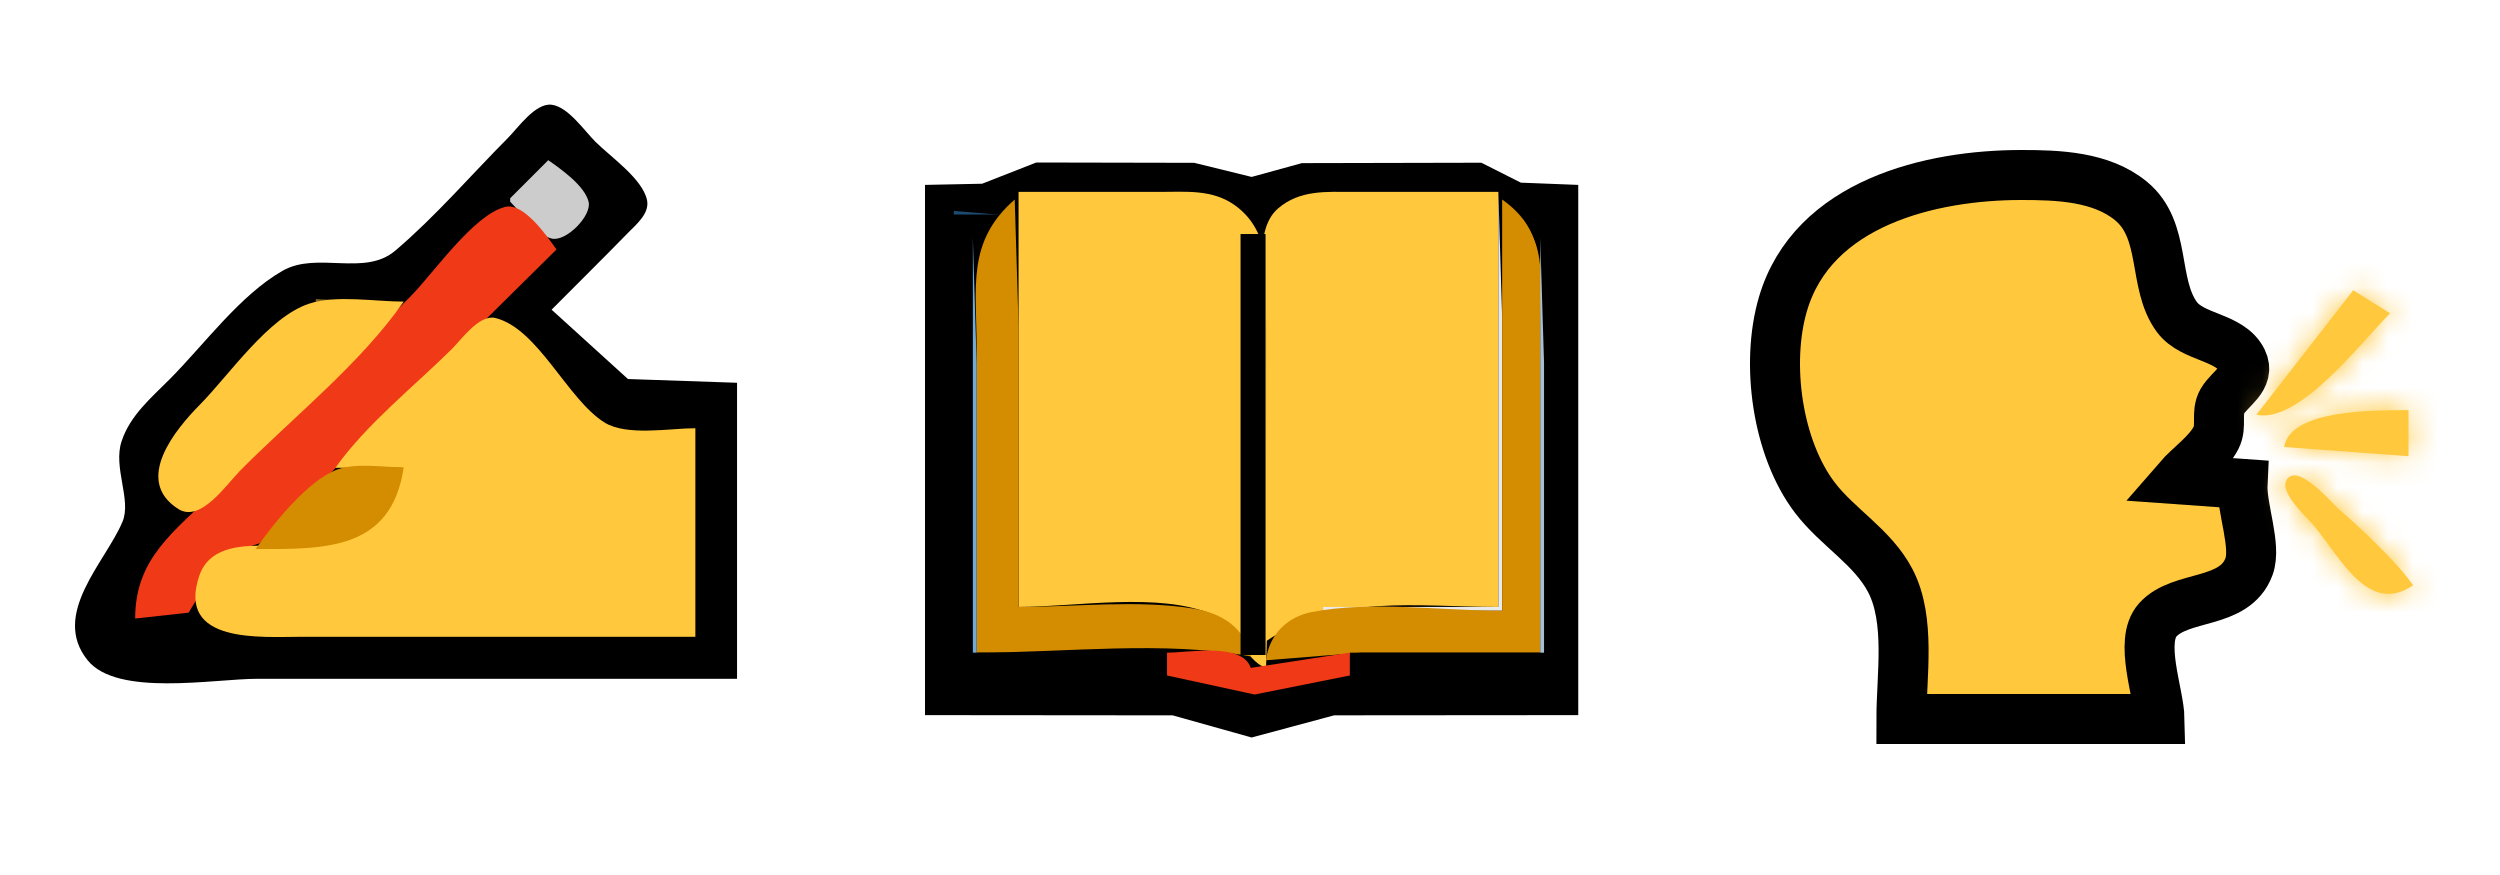 <svg width="100" height="35" viewBox="0 0 100 35" fill="none" xmlns="http://www.w3.org/2000/svg">
<path d="M76.056 28.76H86.382C86.361 27.717 85.543 25.653 86.309 24.798C87.231 23.768 89.384 24.214 89.959 22.667C90.267 21.835 89.655 20.331 89.702 19.355L87.12 19.171C87.593 18.624 88.308 18.16 88.643 17.511C88.887 17.037 88.627 16.52 88.892 16.053C89.188 15.533 90.037 15.126 89.686 14.415C89.209 13.449 87.701 13.534 87.073 12.677C86.094 11.342 86.67 9.215 85.241 8.04C84.045 7.056 82.318 7 80.85 7C77.248 7 72.509 8.102 71.317 12.163C70.618 14.547 71.088 17.928 72.596 19.908C73.507 21.104 74.907 21.876 75.613 23.228C76.436 24.805 76.056 27.032 76.056 28.76Z" fill="#FFC83D" stroke="black" stroke-width="2"/>
<mask id="path-2-inside-1" fill="white">
<path d="M94.128 11.61L90.255 16.589C91.963 16.965 94.456 13.679 95.603 12.532L94.128 11.61Z"/>
</mask>
<path d="M94.128 11.61L90.255 16.589C91.963 16.965 94.456 13.679 95.603 12.532L94.128 11.61Z" fill="#FFC83D"/>
<path d="M94.128 11.61L95.188 9.914L93.657 8.958L92.549 10.382L94.128 11.61ZM90.255 16.589L88.676 15.361L86.732 17.861L89.825 18.543L90.255 16.589ZM95.603 12.532L97.017 13.947L98.795 12.169L96.663 10.836L95.603 12.532ZM92.549 10.382L88.676 15.361L91.834 17.817L95.706 12.838L92.549 10.382ZM89.825 18.543C90.95 18.79 91.955 18.394 92.621 18.024C93.321 17.635 93.967 17.097 94.507 16.592C95.057 16.076 95.574 15.52 96.003 15.049C96.464 14.542 96.775 14.189 97.017 13.947L94.189 11.118C93.858 11.449 93.427 11.937 93.044 12.357C92.63 12.812 92.201 13.27 91.772 13.672C91.332 14.085 90.962 14.369 90.679 14.527C90.362 14.703 90.414 14.576 90.685 14.636L89.825 18.543ZM96.663 10.836L95.188 9.914L93.068 13.306L94.543 14.228L96.663 10.836Z" fill="#FFC83D" mask="url(#path-2-inside-1)"/>
<mask id="path-4-inside-2" fill="white">
<path d="M91.362 17.88L96.341 18.249V16.405C95.054 16.416 91.617 16.348 91.362 17.88Z"/>
</mask>
<path d="M91.362 17.88L96.341 18.249V16.405C95.054 16.416 91.617 16.348 91.362 17.88Z" fill="#FFC83D"/>
<path d="M91.362 17.88L89.389 17.551L89.028 19.713L91.214 19.875L91.362 17.88ZM96.341 18.249L96.193 20.243L98.341 20.402V18.249H96.341ZM96.341 16.405H98.341V14.388L96.324 14.405L96.341 16.405ZM91.214 19.875L96.193 20.243L96.488 16.254L91.509 15.886L91.214 19.875ZM98.341 18.249V16.405H94.341V18.249H98.341ZM96.324 14.405C95.749 14.41 94.379 14.391 93.135 14.599C92.516 14.703 91.765 14.886 91.098 15.255C90.412 15.635 89.589 16.351 89.389 17.551L93.334 18.209C93.262 18.643 92.965 18.793 93.035 18.755C93.124 18.705 93.361 18.617 93.794 18.544C94.653 18.401 95.646 18.411 96.357 18.405L96.324 14.405Z" fill="#FFC83D" mask="url(#path-4-inside-2)"/>
<mask id="path-6-inside-3" fill="white">
<path d="M96.525 23.412C96.044 22.73 95.459 22.156 94.865 21.569C94.448 21.157 94.017 20.768 93.575 20.384C93.251 20.103 92.006 18.605 91.515 19.125C91.054 19.613 92.272 20.691 92.544 21.015C93.63 22.31 94.723 24.628 96.525 23.412Z"/>
</mask>
<path d="M96.525 23.412C96.044 22.73 95.459 22.156 94.865 21.569C94.448 21.157 94.017 20.768 93.575 20.384C93.251 20.103 92.006 18.605 91.515 19.125C91.054 19.613 92.272 20.691 92.544 21.015C93.63 22.31 94.723 24.628 96.525 23.412Z" fill="#FFC83D"/>
<path d="M96.525 23.412L97.644 25.07L99.335 23.929L98.16 22.26L96.525 23.412ZM94.865 21.569L96.271 20.146L96.271 20.146L94.865 21.569ZM93.575 20.384L92.263 21.893L92.263 21.894L93.575 20.384ZM91.515 19.125L92.969 20.498L92.969 20.498L91.515 19.125ZM92.544 21.015L91.011 22.3L91.011 22.3L92.544 21.015ZM98.16 22.26C97.558 21.406 96.839 20.708 96.271 20.146L93.459 22.991C94.079 23.604 94.53 24.053 94.89 24.564L98.16 22.26ZM96.271 20.146C95.812 19.693 95.346 19.273 94.886 18.873L92.263 21.894C92.688 22.263 93.084 22.621 93.459 22.991L96.271 20.146ZM94.886 18.874C94.912 18.896 94.909 18.895 94.837 18.822C94.822 18.808 94.659 18.641 94.607 18.589C94.427 18.406 94.171 18.154 93.888 17.918C93.637 17.709 93.216 17.384 92.702 17.191C92.171 16.991 90.987 16.77 90.061 17.752L92.969 20.498C92.689 20.796 92.311 20.97 91.932 21.008C91.606 21.041 91.374 20.965 91.295 20.935C91.162 20.885 91.165 20.855 91.327 20.99C91.457 21.099 91.604 21.241 91.763 21.402C91.882 21.522 91.873 21.514 91.99 21.633C92.05 21.693 92.156 21.8 92.263 21.893L94.886 18.874ZM90.061 17.752C89.265 18.595 89.361 19.612 89.531 20.167C89.688 20.68 89.975 21.095 90.16 21.339C90.366 21.611 90.588 21.854 90.747 22.022C90.822 22.102 90.909 22.193 90.953 22.239C91.016 22.305 91.023 22.314 91.011 22.3L94.076 19.73C93.996 19.635 93.906 19.54 93.852 19.483C93.779 19.406 93.73 19.355 93.659 19.28C93.528 19.141 93.424 19.023 93.349 18.924C93.332 18.902 93.319 18.884 93.31 18.871C93.301 18.857 93.297 18.85 93.297 18.85C93.297 18.851 93.299 18.853 93.302 18.858C93.304 18.863 93.308 18.871 93.313 18.882C93.323 18.903 93.339 18.941 93.355 18.994C93.385 19.092 93.437 19.309 93.398 19.599C93.355 19.921 93.21 20.243 92.969 20.498L90.061 17.752ZM91.011 22.3C91.234 22.565 91.433 22.853 91.767 23.302C92.058 23.692 92.444 24.192 92.904 24.62C93.362 25.045 94.04 25.54 94.944 25.702C95.919 25.876 96.845 25.609 97.644 25.07L95.406 21.754C95.304 21.824 95.417 21.723 95.647 21.764C95.805 21.792 95.805 21.855 95.627 21.69C95.454 21.529 95.25 21.282 94.975 20.912C94.742 20.599 94.397 20.112 94.076 19.73L91.011 22.3Z" fill="#FFC83D" mask="url(#path-6-inside-3)"/>
<path d="M39.98 6L40.132 6.152L39.98 6Z" fill="#565656"/>
<path d="M37 7.396V28.605L46.906 28.614L50.065 29.5L53.367 28.613L63.13 28.605V7.396L60.833 7.306L59.254 6.509L52.075 6.525L50.065 7.077L47.768 6.513L41.451 6.5L39.284 7.349L37 7.396Z" fill="black"/>
<path d="M48.459 6.051L48.561 6.102L48.459 6.051Z" fill="#555555"/>
<path d="M48.764 6.051L48.866 6.102L48.764 6.051Z" fill="#C8C8C8"/>
<path d="M51.962 6.051L52.064 6.102L51.962 6.051Z" fill="#6D6D6D"/>
<path d="M49.272 6.152L49.424 6.305L49.272 6.152Z" fill="#9A9A9A"/>
<path d="M49.576 6.305L49.728 6.457L49.576 6.305Z" fill="#757575"/>
<path d="M50.947 6.305L51.099 6.457L50.947 6.305Z" fill="#989898"/>
<path d="M49.881 6.457L50.033 6.609L49.881 6.457Z" fill="#7B7B7B"/>
<path d="M50.49 6.609L50.642 6.762L50.49 6.609Z" fill="#5B5B5B"/>
<path d="M40.64 7.777L40.691 7.879L40.64 7.777Z" fill="#636363"/>
<path d="M40.742 7.676V24.278C43.031 24.278 46.376 23.666 48.51 24.582C49.552 25.03 49.726 26.394 50.642 26.715C50.797 22.263 50.642 17.77 50.642 13.311C50.642 11.555 51.041 9.417 49.422 8.23C48.509 7.561 47.447 7.676 46.377 7.676H40.742Z" fill="#FFC83D"/>
<path d="M50.642 25.649C53.438 23.74 56.647 24.278 59.934 24.278V7.676H54.146C53.064 7.676 51.992 7.582 51.115 8.344C50.059 9.264 50.642 11.548 50.642 12.854V25.649Z" fill="#FFC83D"/>
<path d="M59.934 7.676V24.278H52.927V24.43H60.086V12.702L59.934 7.676Z" fill="#EAEAEA"/>
<path d="M48.815 7.828L48.967 7.98L48.815 7.828Z" fill="#727272"/>
<path d="M51.709 7.828L51.861 7.98L51.709 7.828Z" fill="#8F8F8F"/>
<path d="M40.589 7.98C38.646 9.678 39.066 11.496 39.066 13.921V26.106C42.6 26.106 46.557 25.613 50.033 26.258C49.799 25.101 48.862 24.525 47.748 24.345C45.508 23.984 43.01 24.278 40.742 24.278V13.007L40.589 7.98Z" fill="#D48C00"/>
<path d="M49.119 7.98L49.272 8.132L49.119 7.98Z" fill="#5C5C5C"/>
<path d="M51.404 7.98L51.556 8.132L51.404 7.98Z" fill="#737373"/>
<path d="M60.086 7.98V24.43C57.668 24.43 54.843 24.024 52.47 24.482C51.468 24.676 50.754 25.412 50.642 26.411L54.45 26.106H61.609V13.311C61.609 11.191 62.019 9.342 60.086 7.98Z" fill="#D48C00"/>
<path d="M40.132 8.285L40.285 8.437L40.132 8.285Z" fill="#626262"/>
<path d="M49.576 8.285L49.728 8.437L49.576 8.285Z" fill="#5D5D5D"/>
<path d="M38.152 8.437V8.589H39.98L38.152 8.437Z" fill="#1D4B6F"/>
<path d="M49.728 8.437L49.881 8.589L49.728 8.437Z" fill="#878787"/>
<path d="M38.152 8.589V26.867H46.682V26.106H38.914V14.53C38.914 12.376 38.574 10.4 39.828 8.589H38.152Z" fill="black"/>
<path d="M49.881 8.589L50.033 8.742L49.881 8.589Z" fill="#606060"/>
<path d="M60.848 8.589C62.102 10.4 61.762 12.376 61.762 14.53V26.106H53.993V26.867H62.523V8.589H60.848Z" fill="black"/>
<path d="M50.49 8.894L50.642 9.046L50.49 8.894Z" fill="#8A8A8A"/>
<path d="M50.338 9.199L50.49 9.351L50.338 9.199Z" fill="#969696"/>
<path d="M38.914 9.503V26.106H39.066V14.53L38.914 9.503Z" fill="#71AAD7"/>
<path d="M61.609 9.503V26.106H61.762V14.53L61.609 9.503Z" fill="#A9BFCF"/>
<path d="M46.682 26.106V27.02L50.185 27.781L53.993 27.02V26.106L50.033 26.715C49.673 25.691 47.586 26.106 46.682 26.106Z" fill="#F03A17"/>
<path d="M50.084 26.512L50.135 26.614L50.084 26.512Z" fill="#5C9BCD"/>
<path d="M47.748 28.695L47.901 28.848L47.748 28.695Z" fill="#7A7A7A"/>
<path d="M52.623 28.848L52.775 29L52.623 28.848Z" fill="#959595"/>
<line x1="50.122" y1="26.2" x2="50.122" y2="9.361" stroke="black"/>
<path d="M21.889 4L22.074 4.185L21.889 4Z" fill="#7D7D7D"/>
<path d="M29.482 27.152V15.311L25.118 15.161L22.064 12.387C23.081 11.364 24.109 10.35 25.117 9.317C25.444 8.982 25.995 8.536 25.881 8.002C25.7 7.145 24.401 6.258 23.809 5.663C23.375 5.226 22.717 4.267 22.064 4.189C21.413 4.112 20.721 5.112 20.318 5.517C18.834 7.008 17.413 8.666 15.809 10.027C14.57 11.078 12.687 10.04 11.3 10.833C9.6 11.805 8.168 13.781 6.791 15.165C6.044 15.916 5.207 16.613 4.864 17.65C4.514 18.707 5.267 19.987 4.901 20.866C4.235 22.468 2.012 24.563 3.507 26.413C4.694 27.882 8.564 27.152 10.282 27.152H29.482Z" fill="black"/>
<path d="M21.93 6.407L20.407 7.93V8.068C20.845 8.506 21.447 9.388 22.068 9.543C22.633 9.684 23.683 8.633 23.543 8.068C23.381 7.422 22.446 6.771 21.93 6.407Z" fill="#CCCCCC"/>
<path d="M5.407 24.741L7.546 24.506L8.93 22.194L10.39 21.73L15.581 16.581L22.259 9.98C21.894 9.463 20.953 8.091 20.208 8.276C18.931 8.594 17.32 10.96 16.398 11.88C13.809 14.462 11.224 17.048 8.631 19.625C6.977 21.27 5.407 22.303 5.407 24.741Z" fill="#F03A17"/>
<path d="M16.333 9.37L16.519 9.556L16.333 9.37Z" fill="#A7A7A7"/>
<path d="M15.963 9.741L16.148 9.926L15.963 9.741Z" fill="#A1A1A1"/>
<path d="M15.778 9.926L15.963 10.111L15.778 9.926Z" fill="#9A9A9A"/>
<path d="M15.592 10.111L15.778 10.296L15.592 10.111Z" fill="#9A9A9A"/>
<path d="M11.148 10.852L11.333 11.037L11.148 10.852Z" fill="#959595"/>
<path d="M10.592 11.222L10.778 11.408L10.592 11.222Z" fill="#939393"/>
<path d="M10.407 11.407L10.592 11.592L10.407 11.407Z" fill="#6D6D6D"/>
<path d="M10.222 11.592L10.408 11.778L10.222 11.592Z" fill="#696969"/>
<path d="M10.037 11.778L10.222 11.963L10.037 11.778Z" fill="#696969"/>
<path d="M9.852 11.963L10.037 12.148L9.852 11.963Z" fill="#696969"/>
<path d="M12.63 11.963V12.148H16.333L12.63 11.963Z" fill="#80641E"/>
<path d="M9.667 12.148L9.852 12.333L9.667 12.148Z" fill="#696969"/>
<path d="M16.148 12.064C15.004 12.064 13.457 11.788 12.364 12.147C10.736 12.682 9.18 14.986 7.998 16.184C7.05 17.144 5.309 19.204 7.131 20.359C8.021 20.924 9.057 19.38 9.599 18.832C11.735 16.673 14.409 14.561 16.148 12.064Z" fill="#FFC83D"/>
<path d="M9.481 12.333L9.667 12.519L9.481 12.333Z" fill="#6C6C6C"/>
<path d="M13.416 18.711H16.034C15.544 20.826 14.318 21.82 12.107 21.873C10.799 21.905 8.517 21.412 7.972 23.028C7.044 25.778 10.46 25.471 12.107 25.471H27.815V17.129C26.791 17.129 25.07 17.455 24.179 16.899C22.693 15.971 21.524 13.142 19.816 12.72C19.174 12.562 18.46 13.58 18.07 13.965C16.532 15.486 14.671 16.95 13.416 18.711Z" fill="#FFC83D"/>
<path d="M9.296 12.519L9.481 12.704L9.296 12.519ZM9.111 12.704L9.296 12.889L9.111 12.704Z" fill="#707070"/>
<path d="M8.926 12.889L9.111 13.074L8.926 12.889Z" fill="#707070"/>
<path d="M8.741 13.074L8.926 13.259L8.741 13.074Z" fill="#707070"/>
<path d="M10.037 15.852L10.222 16.037L10.037 15.852Z" fill="#707070"/>
<path d="M9.852 16.037L10.037 16.222L9.852 16.037ZM9.667 16.222L9.852 16.407L9.667 16.222Z" fill="#707070"/>
<path d="M9.481 16.407L9.667 16.593L9.481 16.407ZM9.296 16.593L9.481 16.778L9.296 16.593Z" fill="#707070"/>
<path d="M9.111 16.778L9.296 16.963L9.111 16.778Z" fill="#707070"/>
<path d="M8.926 16.963L9.111 17.148L8.926 16.963Z" fill="#707070"/>
<path d="M8.741 17.148L8.926 17.333L8.741 17.148Z" fill="#707070"/>
<path d="M8.556 17.333L8.741 17.519L8.556 17.333Z" fill="#787878"/>
<path d="M8.37 17.519L8.556 17.704L8.37 17.519Z" fill="#787878"/>
<path d="M8.185 17.704L8.37 17.889L8.185 17.704Z" fill="#787878"/>
<path d="M22.074 14.741L22.259 14.926L22.074 14.741Z" fill="#84671F"/>
<path d="M8 17.889L8.185 18.074L8 17.889Z" fill="#787878"/>
<path d="M22.259 14.926L22.445 15.111L22.259 14.926Z" fill="#735A1B"/>
<path d="M7.815 18.074L8 18.259L7.815 18.074Z" fill="#787878"/>
<path d="M7.63 18.259L7.815 18.445L7.63 18.259Z" fill="#787878"/>
<path d="M7.444 18.445L7.63 18.63L7.444 18.445Z" fill="#787878"/>
<path d="M7.259 18.63L7.444 18.815L7.259 18.63Z" fill="#787878"/>
<path d="M7.074 18.815L7.259 19L7.074 18.815Z" fill="#787878"/>
<path d="M6.889 19L7.074 19.185L6.889 19Z" fill="#787878"/>
<path d="M6.704 19.185L6.889 19.37L6.704 19.185ZM6.519 19.37L6.704 19.556L6.519 19.37Z" fill="#787878"/>
<path d="M6.333 19.555L6.519 19.741L6.333 19.555Z" fill="#7F7F7F"/>
<path d="M6.148 19.741L6.333 19.926L6.148 19.741Z" fill="#959595"/>
<path d="M5.593 20.482L5.778 20.667L5.593 20.482Z" fill="#6D6D6D"/>
<path d="M5.407 20.852L5.593 21.037L5.407 20.852Z" fill="#696969"/>
<path d="M5.284 21.346L5.346 21.469L5.284 21.346Z" fill="#424242"/>
<path d="M10.222 21.963C12.979 21.963 15.658 22.034 16.148 18.694C15.341 18.694 14.246 18.501 13.482 18.784C12.316 19.215 10.924 20.964 10.222 21.963Z" fill="#D48C00"/>
<path d="M7.259 23.815L7.444 24L7.259 23.815Z" fill="#876A20"/>
<path d="M5.222 24.37L5.407 24.555L5.222 24.37Z" fill="#A4A4A4"/>
<path d="M7.63 24.37L7.815 24.555L7.63 24.37Z" fill="#7C611D"/>
<path d="M7.815 24.555L8 24.741L7.815 24.555Z" fill="#765C1C"/>
<path d="M5.407 24.741L5.593 24.926L5.407 24.741Z" fill="#808080"/>
<path d="M3.185 33.815L3.37 34L3.185 33.815Z" fill="#A6A6A6"/>
</svg>
